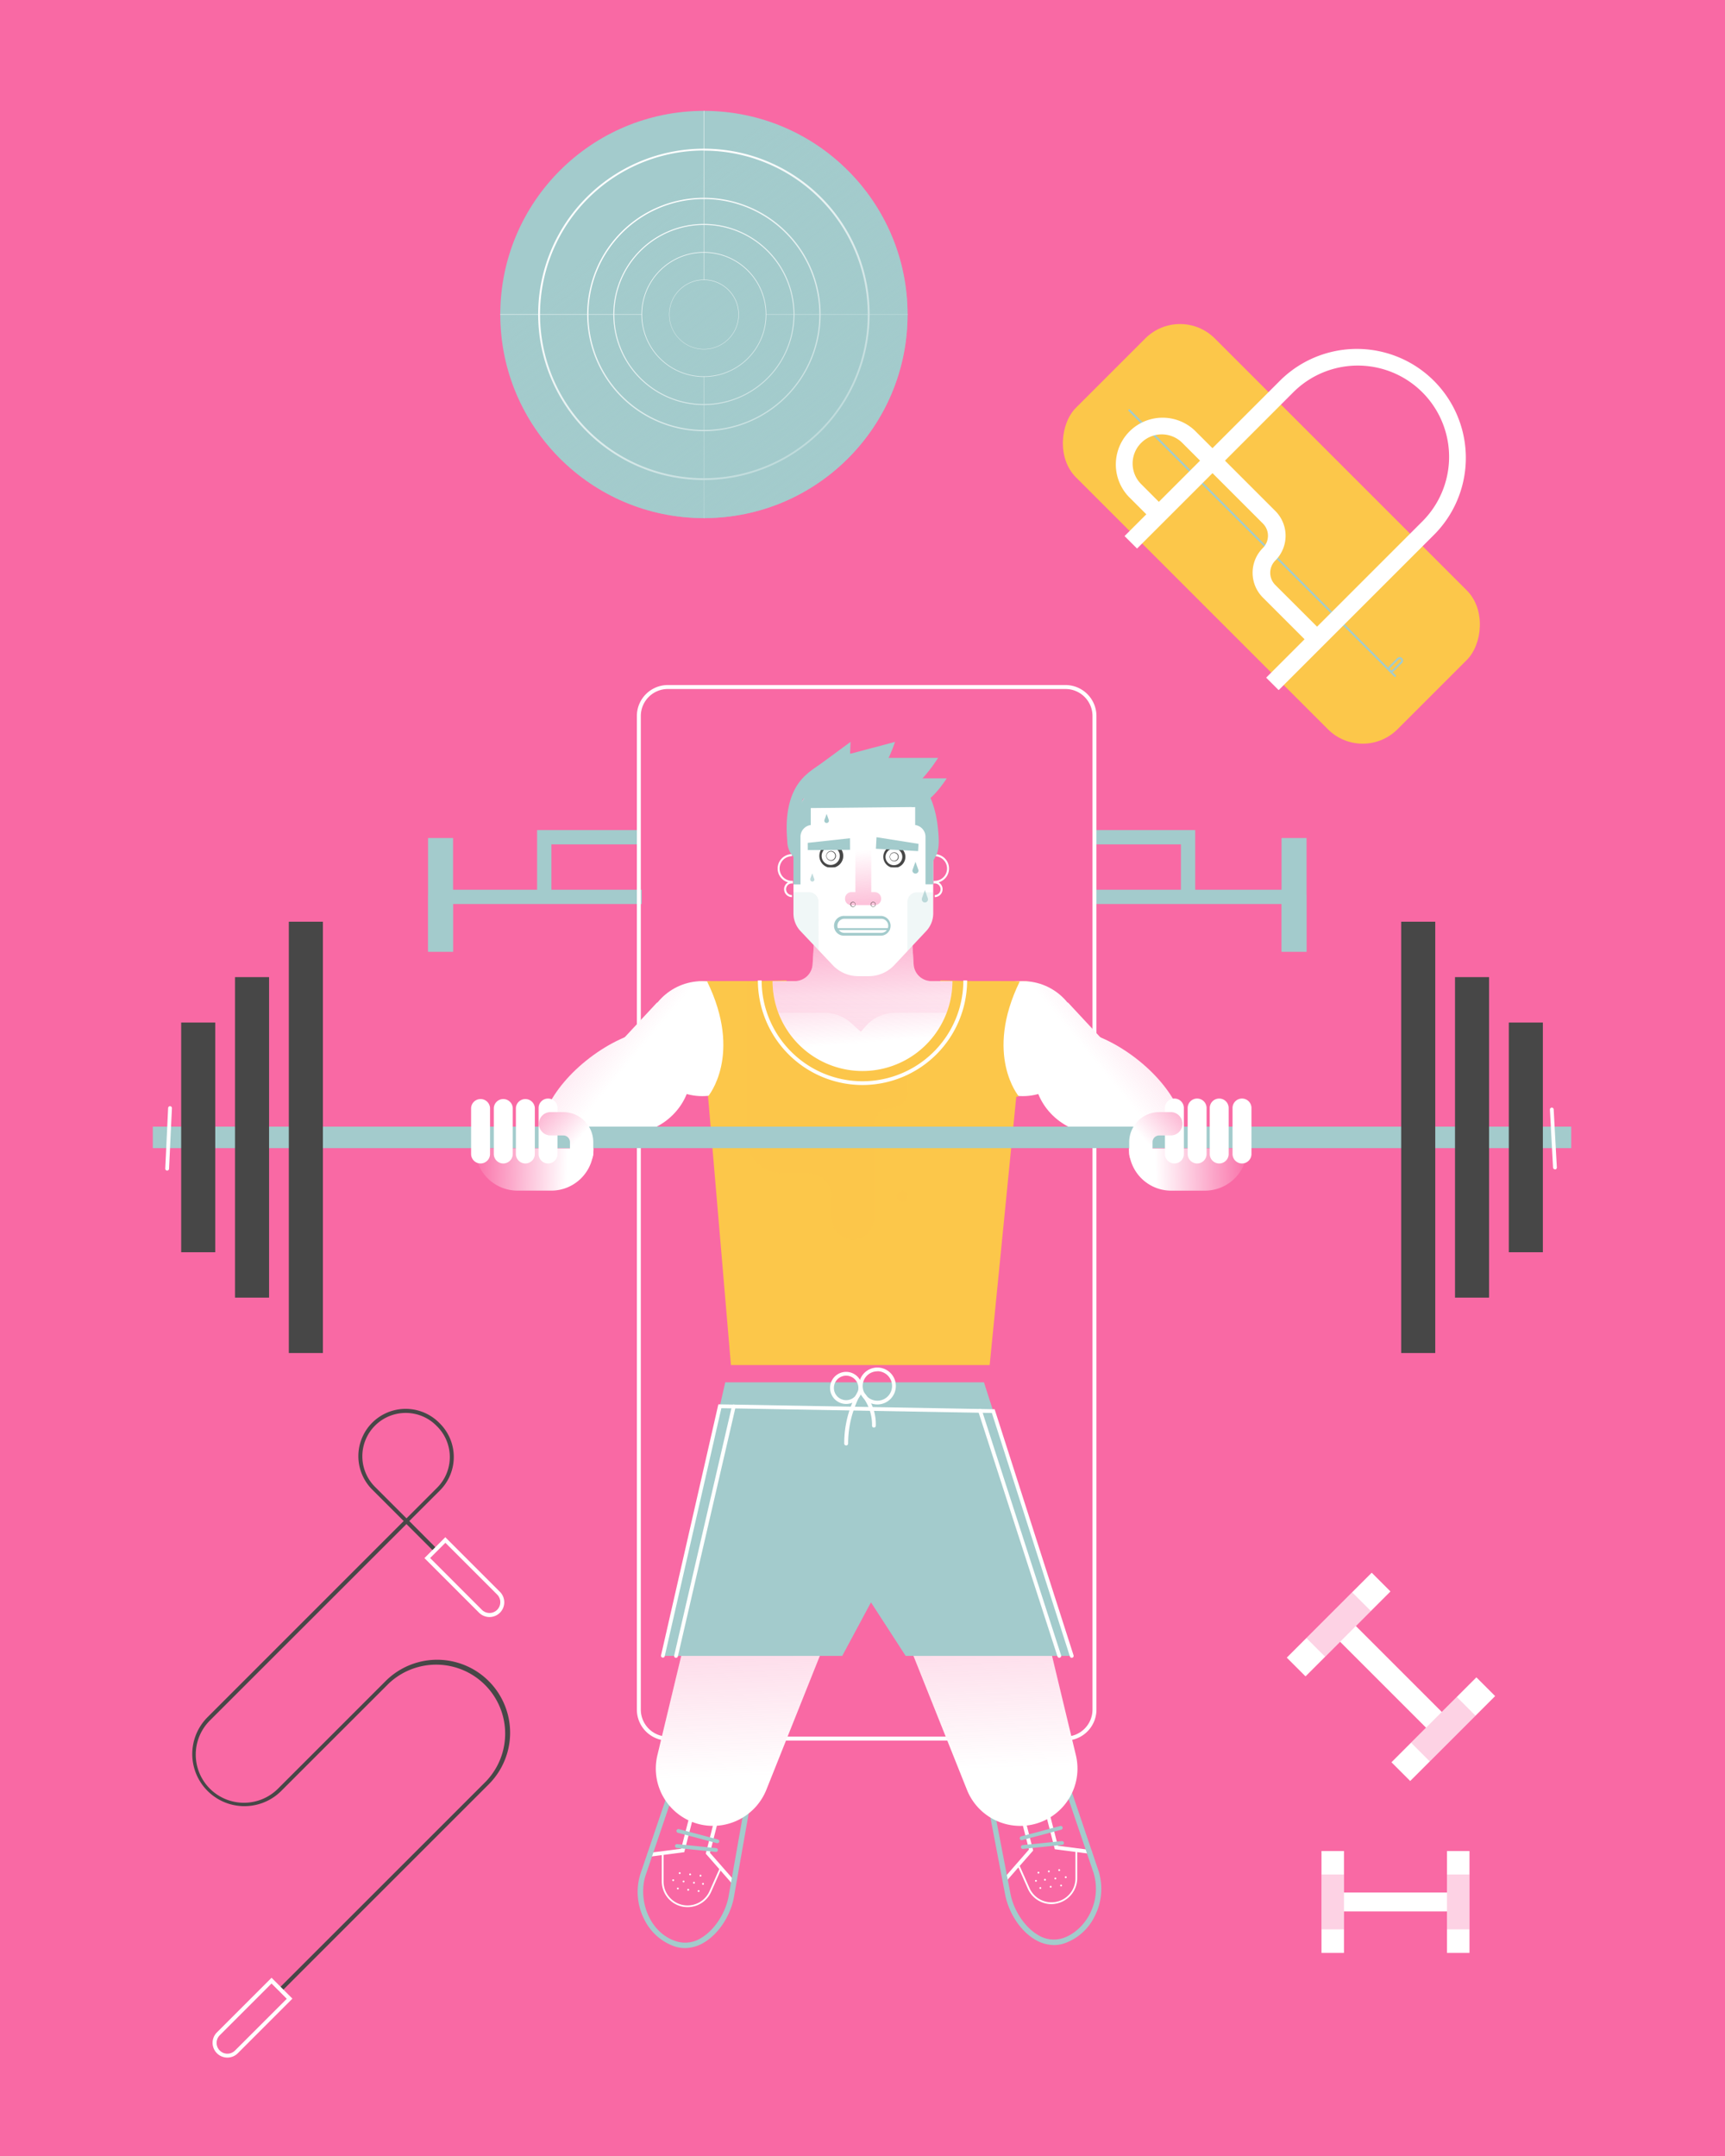 <svg xmlns="http://www.w3.org/2000/svg" xmlns:xlink="http://www.w3.org/1999/xlink" viewBox="0 0 600 750"><defs><style>.cls-1{isolation:isolate;}.cls-2,.cls-24{fill:#f969a4;}.cls-22,.cls-3,.cls-4{fill:#a3cbcc;}.cls-4{opacity:0.46;}.cls-11,.cls-23,.cls-4{mix-blend-mode:multiply;}.cls-5{fill:#fff;}.cls-11,.cls-6{fill:#fcc74a;}.cls-18,.cls-19,.cls-7,.cls-8{opacity:0.4;}.cls-7{fill:url(#linear-gradient);}.cls-8{fill:url(#linear-gradient-2);}.cls-10,.cls-9{opacity:0.52;}.cls-9{fill:url(#linear-gradient-3);}.cls-10{fill:url(#linear-gradient-4);}.cls-11{opacity:0.34;}.cls-12{fill:#474747;}.cls-13{fill:url(#linear-gradient-5);}.cls-14{fill:url(#linear-gradient-6);}.cls-15{fill:url(#linear-gradient-7);}.cls-16{fill:url(#linear-gradient-8);}.cls-17{opacity:0.57;fill:url(#linear-gradient-9);}.cls-18{fill:url(#linear-gradient-10);}.cls-19{fill:url(#linear-gradient-11);}.cls-20{fill:#1d1d1b;}.cls-21{opacity:0.41;}.cls-22{opacity:0.68;}.cls-23{fill:url(#linear-gradient-12);}.cls-24{opacity:0.3;}</style><linearGradient id="linear-gradient" x1="342.04" y1="539.51" x2="344.58" y2="615.14" gradientUnits="userSpaceOnUse"><stop offset="0" stop-color="#f969a4"/><stop offset="1" stop-color="#f969a4" stop-opacity="0"/></linearGradient><linearGradient id="linear-gradient-2" x1="257.59" y1="542.21" x2="260.13" y2="617.84" xlink:href="#linear-gradient"/><linearGradient id="linear-gradient-3" x1="173.61" y1="333.91" x2="218.05" y2="370.78" xlink:href="#linear-gradient"/><linearGradient id="linear-gradient-4" x1="1662.69" y1="333.91" x2="1707.12" y2="370.78" gradientTransform="matrix(-1, 0, 0, 1, 2089.08, 0)" xlink:href="#linear-gradient"/><linearGradient id="linear-gradient-5" x1="177.23" y1="375.45" x2="200.93" y2="396.65" xlink:href="#linear-gradient"/><linearGradient id="linear-gradient-6" x1="197.28" y1="406.98" x2="163.47" y2="405.78" gradientUnits="userSpaceOnUse"><stop offset="0" stop-color="#fff"/><stop offset="1" stop-color="#fff" stop-opacity="0"/></linearGradient><linearGradient id="linear-gradient-7" x1="1553.47" y1="375.45" x2="1577.17" y2="396.65" gradientTransform="matrix(-1, 0, 0, 1, 1975.37, 0)" xlink:href="#linear-gradient"/><linearGradient id="linear-gradient-8" x1="1573.52" y1="406.98" x2="1539.71" y2="405.78" gradientTransform="matrix(1, 0, 0, -1, -1148.89, 813.66)" xlink:href="#linear-gradient-6"/><linearGradient id="linear-gradient-9" x1="298.49" y1="322.25" x2="301.6" y2="362.66" xlink:href="#linear-gradient"/><linearGradient id="linear-gradient-10" x1="300" y1="375.26" x2="300" y2="346.32" xlink:href="#linear-gradient"/><linearGradient id="linear-gradient-11" x1="300.28" y1="313.92" x2="299.21" y2="295.85" xlink:href="#linear-gradient"/><linearGradient id="linear-gradient-12" x1="305.99" y1="189.17" x2="220.19" y2="77.26" gradientUnits="userSpaceOnUse"><stop offset="0" stop-color="#a3cbcc"/><stop offset="1" stop-color="#a3cbcc" stop-opacity="0"/></linearGradient></defs><title>Personal Fitness</title><g class="cls-1"><g id="Layer_2" data-name="Layer 2"><g id="Layer_1-2" data-name="Layer 1"><rect class="cls-2" width="600" height="750"/><rect class="cls-3" x="153.24" y="309.51" width="69.98" height="4.97"/><rect class="cls-3" x="148.89" y="291.52" width="8.7" height="39.56"/><rect class="cls-4" x="148.89" y="311.31" width="8.7" height="19.78"/><rect class="cls-3" x="380.12" y="309.51" width="69.98" height="4.97"/><rect class="cls-3" x="445.75" y="291.52" width="8.7" height="39.56"/><rect class="cls-4" x="445.75" y="311.31" width="8.7" height="19.78"/><polygon class="cls-3" points="415.73 310.37 410.75 310.37 410.75 293.73 380.69 293.73 380.69 288.76 415.73 288.76 415.73 310.37"/><polygon class="cls-3" points="191.8 310.37 186.82 310.37 186.82 288.76 221.87 288.76 221.87 293.73 191.8 293.73 191.8 310.37"/><path class="cls-5" d="M255.17,655.54a.66.66,0,0,1-.5-.23l-9.18-10.48,7.28-28.63a.67.67,0,0,1,1.3.33l-7.12,28,8.72,9.95a.67.67,0,0,1-.07.94A.65.65,0,0,1,255.17,655.54Z"/><path class="cls-5" d="M225.78,645.89a.66.66,0,0,1-.66-.58.67.67,0,0,1,.58-.75l11.22-1.44,7.56-29.49a.67.67,0,0,1,.81-.48.68.68,0,0,1,.48.82L238,644.32l-12.11,1.57Z"/><path class="cls-5" d="M239.13,663.43a9.34,9.34,0,0,1-1.89-.2,9,9,0,0,1-7.06-8.77v-9.24a.31.31,0,0,1,.62,0v9.24a8.35,8.35,0,0,0,16,3.38l3.63-8.2a.31.31,0,0,1,.57.25l-3.63,8.2A9,9,0,0,1,239.13,663.43Z"/><path class="cls-3" d="M249.11,644.23H249l-13.65-1.4a.67.67,0,0,1,.13-1.33l13.65,1.4a.67.67,0,0,1-.06,1.33Z"/><path class="cls-3" d="M249.51,641.17a.52.52,0,0,1-.17,0l-13.55-3.6a.67.67,0,0,1-.48-.81.68.68,0,0,1,.82-.48l13.55,3.6a.68.68,0,0,1,.48.82A.66.66,0,0,1,249.51,641.17Z"/><circle class="cls-5" cx="243" cy="657.83" r="0.32"/><circle class="cls-5" cx="239.38" cy="657.39" r="0.32"/><circle class="cls-5" cx="235.77" cy="656.95" r="0.32"/><circle class="cls-5" cx="243.65" cy="652.48" r="0.32"/><circle class="cls-5" cx="240.04" cy="652.04" r="0.32"/><circle class="cls-5" cx="236.42" cy="651.6" r="0.32"/><circle class="cls-5" cx="241.38" cy="654.94" r="0.32"/><circle class="cls-5" cx="244.52" cy="655.33" r="0.32"/><circle class="cls-5" cx="237.76" cy="654.5" r="0.32"/><circle class="cls-5" cx="234.15" cy="654.06" r="0.32"/><path class="cls-3" d="M238.24,677.67a11.51,11.51,0,0,1-3.43-.52h0a18.55,18.55,0,0,1-10.66-9.35,21,21,0,0,1-1.47-15.71L237,609.9l25.57,8.72-7.38,41.8c-1.33,6.4-5.39,12.41-10.35,15.34A12.88,12.88,0,0,1,238.24,677.67Zm-2.88-2.31a10.39,10.39,0,0,0,8.52-1.2c4.46-2.64,8.27-8.3,9.47-14.09l7.1-40.2-22.29-7.6-13.7,40.39c-2.51,8.35,1.35,19.75,10.9,22.7Z"/><path class="cls-5" d="M349.68,654.49a.68.68,0,0,1-.44-.16.67.67,0,0,1-.06-.94l8.72-10-7.12-27.95a.67.67,0,1,1,1.29-.33l7.29,28.63-9.18,10.49A.65.65,0,0,1,349.68,654.49Z"/><path class="cls-5" d="M379.07,644.85H379l-12.11-1.56-7.79-30.36a.67.67,0,1,1,1.29-.33l7.56,29.48,11.22,1.45a.67.67,0,0,1-.08,1.33Z"/><path class="cls-5" d="M365.72,662.38A9,9,0,0,1,357.5,657l-3.63-8.2a.31.31,0,0,1,.16-.41.32.32,0,0,1,.41.16l3.63,8.2a8.35,8.35,0,0,0,16-3.38v-9.23a.31.31,0,1,1,.62,0v9.23a9,9,0,0,1-7.07,8.77A8.58,8.58,0,0,1,365.72,662.38Z"/><path class="cls-3" d="M355.74,643.19a.67.67,0,0,1-.07-1.33l13.66-1.4a.67.67,0,0,1,.73.59.66.66,0,0,1-.6.73l-13.65,1.4Z"/><path class="cls-3" d="M355.34,640.13a.67.67,0,0,1-.17-1.31l13.55-3.6a.67.67,0,1,1,.34,1.29l-13.55,3.6Z"/><circle class="cls-5" cx="361.85" cy="656.78" r="0.32"/><circle class="cls-5" cx="365.46" cy="656.34" r="0.32"/><circle class="cls-5" cx="369.08" cy="655.9" r="0.32"/><circle class="cls-5" cx="361.2" cy="651.43" r="0.32"/><circle class="cls-5" cx="364.81" cy="650.99" r="0.32"/><circle class="cls-5" cx="368.42" cy="650.55" r="0.32"/><circle class="cls-5" cx="363.47" cy="653.9" r="0.32"/><circle class="cls-5" cx="360.33" cy="654.28" r="0.32"/><circle class="cls-5" cx="367.08" cy="653.46" r="0.32"/><circle class="cls-5" cx="370.7" cy="653.02" r="0.32"/><path class="cls-3" d="M366.61,676.62a13,13,0,0,1-6.59-1.9c-5-2.93-9-9-10.34-15.32l-8-41.83,26.21-8.71L382.16,651a20.94,20.94,0,0,1-1.47,15.74A18.48,18.48,0,0,1,370,676.1h0A11.56,11.56,0,0,1,366.61,676.62Zm3.16-1.41Zm-26-56.38L351.51,659c1.19,5.77,5,11.44,9.46,14.07a10.4,10.4,0,0,0,8.52,1.21h0c7.67-2.37,14-12.29,10.89-22.74l-13.69-40.36Z"/><path class="cls-5" d="M370.6,605.49H232.29a10.78,10.78,0,0,1-10.77-10.77V249.07a10.78,10.78,0,0,1,10.77-10.77H370.6a10.78,10.78,0,0,1,10.77,10.77V594.72A10.78,10.78,0,0,1,370.6,605.49ZM232.29,239.68a9.41,9.41,0,0,0-9.4,9.39V594.72a9.41,9.41,0,0,0,9.4,9.39H370.6a9.41,9.41,0,0,0,9.4-9.39V249.07a9.41,9.41,0,0,0-9.4-9.39Z"/><polygon class="cls-6" points="242.86 341.3 357.47 341.3 344.23 474.87 254.24 474.87 242.86 341.3"/><path class="cls-5" d="M361.63,558.19l12.59,52.38a19.94,19.94,0,0,1-15.52,24.22h0a19.94,19.94,0,0,1-22.37-12.17l-23.7-59.38Z"/><path class="cls-7" d="M361.63,558.19l12.59,52.38a19.94,19.94,0,0,1-15.52,24.22h0a19.94,19.94,0,0,1-22.37-12.17l-23.7-59.38Z"/><path class="cls-5" d="M241.25,558.19l-12.59,52.38a19.94,19.94,0,0,0,15.52,24.22h0a20,20,0,0,0,22.37-12.17l23.7-59.38Z"/><path class="cls-8" d="M241.25,558.19l-12.59,52.38a19.94,19.94,0,0,0,15.52,24.22h0a20,20,0,0,0,22.37-12.17l23.7-59.38Z"/><polygon class="cls-3" points="342.25 480.87 252.26 480.87 230.54 576.03 292.95 576.03 302.95 557.41 315.01 576.03 372.77 576.03 342.25 480.87"/><polygon class="cls-5" points="228.57 348.71 182.36 398.38 209.78 398.37 246.28 371.84 228.57 348.71"/><circle class="cls-5" cx="244.26" cy="361.31" r="20"/><path class="cls-5" d="M205.11,368c-13.74,10.5-20.45,24.79-15,31.93l49.75-38C234.41,354.75,218.85,357.48,205.11,368Z"/><path class="cls-5" d="M231.51,390c9-6.69,11.51-18.63,5.55-26.68l-32.68,24.22C210.34,395.58,222.49,396.68,231.51,390Z"/><path class="cls-9" d="M244.26,341.3a20,20,0,0,0-15.61,7.51l-.08-.1-11.28,12.13A55.49,55.49,0,0,0,205.11,368c-9.66,7.38-15.85,16.65-16.77,24l-6,6.42h6.82a8.56,8.56,0,0,0,.93,1.53l2-1.53h17.66l5.82-4.24A21.38,21.38,0,0,0,231.51,390a22,22,0,0,0,7.36-9.42,20,20,0,1,0,5.39-39.27Z"/><polygon class="cls-5" points="371.43 348.71 417.64 398.38 390.22 398.37 353.72 371.84 371.43 348.71"/><circle class="cls-5" cx="355.74" cy="361.31" r="20"/><path class="cls-5" d="M394.89,368c13.74,10.5,20.45,24.79,15,31.93l-49.75-38C365.59,354.75,381.15,357.48,394.89,368Z"/><path class="cls-5" d="M368.49,390c-9-6.69-11.51-18.63-5.55-26.68l32.68,24.22C389.66,395.58,377.51,396.68,368.49,390Z"/><path class="cls-10" d="M355.74,341.3a20,20,0,0,1,15.61,7.51l.08-.1,11.28,12.13A55.49,55.49,0,0,1,394.89,368c9.66,7.38,15.85,16.65,16.77,24l6,6.42h-6.82a8.56,8.56,0,0,1-.93,1.53l-2-1.53H390.22l-5.82-4.24A21.38,21.38,0,0,1,368.49,390a22,22,0,0,1-7.36-9.42,20,20,0,1,1-5.39-39.27Z"/><path class="cls-6" d="M246.28,381.4s12.19-14.39-.33-40c17,0,27.62-.35,27.62-.35v44.59Z"/><path class="cls-11" d="M259.76,341.29v54.76a12,12,0,0,0,12,12h9.27a8.33,8.33,0,0,1,8.33,8.33v7.48a7.3,7.3,0,0,0,7.3,7.3h0a7.3,7.3,0,0,0,7.31-7.3V391.36a5.89,5.89,0,0,1,5.89-5.89h0a5.89,5.89,0,0,0,5.89-5.89V341.3Z"/><circle class="cls-11" cx="331.85" cy="377.43" r="3.88"/><circle class="cls-11" cx="313.84" cy="416.13" r="1.94"/><path class="cls-6" d="M354.38,381.4s-12.19-14.39.32-40c-17,0-27.61-.35-27.61-.35v44.59Z"/><rect class="cls-3" x="53.15" y="391.92" width="493.37" height="7.48"/><rect class="cls-12" x="487.37" y="320.63" width="11.85" height="150.05"/><rect class="cls-12" x="506.09" y="339.91" width="11.85" height="111.49"/><rect class="cls-12" x="524.8" y="355.71" width="11.85" height="79.9"/><rect class="cls-12" x="100.46" y="320.63" width="11.85" height="150.05"/><rect class="cls-12" x="81.74" y="339.91" width="11.85" height="111.49"/><rect class="cls-12" x="63.02" y="355.71" width="11.85" height="79.9"/><path class="cls-5" d="M540.85,406.76a.66.66,0,0,1-.66-.62L539.1,386a.66.66,0,0,1,.62-.7.65.65,0,0,1,.69.63l1.1,20.18a.66.66,0,0,1-.62.7Z"/><path class="cls-5" d="M58.1,407.2h0a.66.66,0,0,1-.62-.69l1-21.07a.67.67,0,0,1,.69-.63.66.66,0,0,1,.63.69l-1,21.07A.66.66,0,0,1,58.1,407.2Z"/><path class="cls-5" d="M190.63,404.73a3.3,3.3,0,0,1-3.29-3.29v-16a3.29,3.29,0,0,1,6.58,0v16A3.29,3.29,0,0,1,190.63,404.73Z"/><path class="cls-5" d="M182.73,404.73a3.3,3.3,0,0,1-3.29-3.29v-16a3.3,3.3,0,0,1,6.59,0v16A3.3,3.3,0,0,1,182.73,404.73Z"/><path class="cls-5" d="M175.05,404.73a3.3,3.3,0,0,1-3.29-3.29v-16a3.3,3.3,0,0,1,6.59,0v16A3.3,3.3,0,0,1,175.05,404.73Z"/><path class="cls-5" d="M167.15,404.73a3.3,3.3,0,0,1-3.29-3.29v-16a3.3,3.3,0,0,1,6.59,0v16A3.3,3.3,0,0,1,167.15,404.73Z"/><path class="cls-5" d="M202.3,405.35a4.06,4.06,0,0,1-4.06-4.06v-4a2.31,2.31,0,0,0-2.31-2.31H191.7a4.06,4.06,0,1,1,0-8.11h4.23a10.43,10.43,0,0,1,10.42,10.42v4A4.05,4.05,0,0,1,202.3,405.35Z"/><path class="cls-13" d="M202.3,405.35a4.06,4.06,0,0,1-4.06-4.06v-4a2.31,2.31,0,0,0-2.31-2.31H191.7a4.06,4.06,0,1,1,0-8.11h4.23a10.43,10.43,0,0,1,10.42,10.42v4A4.05,4.05,0,0,1,202.3,405.35Z"/><path class="cls-14" d="M165.31,399.47h41.14a0,0,0,0,1,0,0v0a14.71,14.71,0,0,1-14.71,14.71H180a14.71,14.71,0,0,1-14.71-14.71v0A0,0,0,0,1,165.31,399.47Z"/><path class="cls-5" d="M408.49,404.73a3.29,3.29,0,0,1-3.29-3.29v-16a3.29,3.29,0,1,1,6.58,0v16A3.29,3.29,0,0,1,408.49,404.73Z"/><path class="cls-5" d="M416.39,404.73a3.29,3.29,0,0,1-3.29-3.29v-16a3.29,3.29,0,1,1,6.58,0v16A3.29,3.29,0,0,1,416.39,404.73Z"/><path class="cls-5" d="M424.07,404.73a3.29,3.29,0,0,1-3.29-3.29v-16a3.29,3.29,0,0,1,6.58,0v16A3.29,3.29,0,0,1,424.07,404.73Z"/><path class="cls-5" d="M432,404.73a3.29,3.29,0,0,1-3.29-3.29v-16a3.29,3.29,0,1,1,6.58,0v16A3.29,3.29,0,0,1,432,404.73Z"/><path class="cls-5" d="M396.83,405.35a4.06,4.06,0,0,1-4.06-4.06v-4a10.44,10.44,0,0,1,10.42-10.42h4.24a4.06,4.06,0,0,1,0,8.11h-4.24a2.32,2.32,0,0,0-2.31,2.31v4A4.05,4.05,0,0,1,396.83,405.35Z"/><path class="cls-15" d="M396.83,405.35a4.05,4.05,0,0,0,4.05-4.06v-4a2.32,2.32,0,0,1,2.31-2.31h4.24a4.06,4.06,0,0,0,0-8.11h-4.24a10.44,10.44,0,0,0-10.42,10.42v4A4.06,4.06,0,0,0,396.83,405.35Z"/><path class="cls-16" d="M407.38,399.47H419.1a14.71,14.71,0,0,1,14.71,14.71v0a0,0,0,0,1,0,0H392.67a0,0,0,0,1,0,0v0a14.71,14.71,0,0,1,14.71-14.71Z" transform="translate(826.48 813.66) rotate(180)"/><path class="cls-5" d="M372.77,576.69a.66.66,0,0,1-.63-.46L345,491.53l-94.09-1.67-19.71,86.32a.66.66,0,0,1-1.28-.3l19.94-87.36,96.1,1.71,27.45,85.6a.66.66,0,0,1-.42.83Z"/><path class="cls-5" d="M368.44,576.69a.66.66,0,0,1-.62-.46L340.27,491a.66.66,0,0,1,.42-.83.65.65,0,0,1,.83.42l27.55,85.23a.66.66,0,0,1-.42.83Z"/><path class="cls-5" d="M235.14,576.69l-.15,0a.64.64,0,0,1-.49-.79l20.08-86.75a.66.66,0,1,1,1.28.29l-20.08,86.76A.66.66,0,0,1,235.14,576.69Z"/><path class="cls-5" d="M305.18,488.56a6.42,6.42,0,1,1,6.42-6.42A6.43,6.43,0,0,1,305.18,488.56Zm0-11.52a5.11,5.11,0,1,0,5.1,5.1A5.11,5.11,0,0,0,305.18,477Z"/><path class="cls-5" d="M294.31,488.39a5.58,5.58,0,1,1,5.57-5.58A5.58,5.58,0,0,1,294.31,488.39Zm0-9.84a4.26,4.26,0,1,0,4.26,4.26A4.26,4.26,0,0,0,294.31,478.55Z"/><path class="cls-5" d="M294.31,502.83a.66.66,0,0,1-.66-.66,36.27,36.27,0,0,1,5-18.58l.41-.62.57.48a16.78,16.78,0,0,1,5,12.42.66.66,0,1,1-1.31,0,16.15,16.15,0,0,0-4-10.85A36.24,36.24,0,0,0,295,502.17.67.67,0,0,1,294.31,502.83Z"/><path class="cls-5" d="M317.78,335.48l-1.16-18.74H283.81l-1.16,18.74a6.21,6.21,0,0,1-6.2,5.82h-7.72a31.27,31.27,0,0,0,62.54,0H324A6.2,6.2,0,0,1,317.78,335.48Z"/><path class="cls-17" d="M317.78,335.48l-1.16-18.74H283.81l-1.16,18.74a6.21,6.21,0,0,1-6.2,5.82h-7.72a31.27,31.27,0,0,0,62.54,0H324A6.2,6.2,0,0,1,317.78,335.48Z"/><path class="cls-5" d="M300,377.44a36.43,36.43,0,0,1-36.39-36.39h1.31a35.08,35.08,0,0,0,70.16,0h1.31A36.43,36.43,0,0,1,300,377.44Z"/><path class="cls-18" d="M270.74,352.34h16.14a13.6,13.6,0,0,1,9.07,3.47l3.47,3.1,1.7-1.93a13.59,13.59,0,0,1,10.23-4.64h17.91a31.08,31.08,0,0,0,2-11H268.73A31.08,31.08,0,0,0,270.74,352.34Z"/><path class="cls-12" d="M97.58,692.82a.71.71,0,0,1-.49-.2.69.69,0,0,1,0-1L169,619.72a24,24,0,0,0-33.94-33.93L97.83,623a18.13,18.13,0,0,1-25.64-25.65l68.22-68.23-10.94-10.94a16.45,16.45,0,0,1,23.26-23.27l.29.29a16.46,16.46,0,0,1,0,23.27l-10.66,10.65L151.2,538a.69.69,0,0,1-1,1l-8.83-8.83L73.16,598.35a16.76,16.76,0,1,0,23.7,23.7l37.24-37.24A25.38,25.38,0,0,1,170,620.7L98.07,692.62A.71.71,0,0,1,97.58,692.82ZM141.1,491.51a15.07,15.07,0,0,0-10.66,25.72l10.95,10.95,10.66-10.66a15.09,15.09,0,0,0,0-21.31l-.29-.29A15,15,0,0,0,141.1,491.51Z"/><path class="cls-5" d="M170.26,562.51a5.13,5.13,0,0,1-3.63-1.5l-19-19,7.26-7.26,19,19a5.13,5.13,0,0,1-3.63,8.76ZM167.61,560a3.75,3.75,0,0,0,5.31-5.31l-18-18-5.31,5.3Z"/><path class="cls-5" d="M79.08,715.76A5.13,5.13,0,0,1,75.45,707l19-19,7.26,7.26-19,19A5.13,5.13,0,0,1,79.08,715.76ZM94.44,690l-18,18a3.75,3.75,0,0,0,5.31,5.31l18-18Z"/><path class="cls-5" d="M325.13,312.08v-.72a2,2,0,0,0,0-4.05h-.37v-.9h.37a4.28,4.28,0,0,0,0-8.56v-.72a5,5,0,0,1,1.33,9.81,2.75,2.75,0,0,1-1.33,5.14Z"/><path class="cls-5" d="M275.45,312.08a2.75,2.75,0,0,1-1.33-5.14,5,5,0,0,1,1.33-9.81v.72a4.28,4.28,0,0,0,0,8.56h.36v.9h-.36a2,2,0,0,0,0,4.05Z"/><path class="cls-5" d="M278.42,323.87a9,9,0,0,1-2.43-6.15v-27a24.46,24.46,0,0,1,24.3-24.61h0a24.46,24.46,0,0,1,24.3,24.61v27a9,9,0,0,1-2.41,6.13l-11.1,11.86a12.18,12.18,0,0,1-8.89,3.87H298.5a12.16,12.16,0,0,1-8.85-3.83Z"/><path class="cls-12" d="M311,295.14a2.92,2.92,0,1,1-3,2.91,3,3,0,0,1,3-2.91m0-.92a3.84,3.84,0,1,0,3.92,3.83,3.88,3.88,0,0,0-3.92-3.83Z"/><path class="cls-12" d="M311,296.69a1.37,1.37,0,1,1-1.41,1.36,1.39,1.39,0,0,1,1.41-1.36m0-.19a1.56,1.56,0,1,0,1.59,1.55A1.57,1.57,0,0,0,311,296.5Z"/><path class="cls-12" d="M289.05,294.57a3.16,3.16,0,1,1-3.27,3.16,3.22,3.22,0,0,1,3.27-3.16m0-1a4.16,4.16,0,1,0,4.26,4.16,4.2,4.2,0,0,0-4.26-4.16Z"/><path class="cls-12" d="M289.05,296.24a1.49,1.49,0,1,1-1.53,1.49,1.51,1.51,0,0,1,1.53-1.49m0-.2a1.69,1.69,0,1,0,1.72,1.69,1.71,1.71,0,0,0-1.72-1.69Z"/><path class="cls-3" d="M300.29,266.16A24.46,24.46,0,0,0,276,290.77v16.88h2.43V291.29A4.13,4.13,0,0,1,282,287v-5.9l36.32-.36V287a4.14,4.14,0,0,1,3.59,4.26v16.36h2.68V290.77A24.46,24.46,0,0,0,300.29,266.16Z"/><path class="cls-19" d="M304.24,310.34h-1.19V295.6h-5.53v14.74h-1.36a2.23,2.23,0,0,0-2.23,2.23v.12a2.16,2.16,0,0,0,2.14,2.17h8.26a2.16,2.16,0,0,0,2.14-2.17v-.12A2.23,2.23,0,0,0,304.24,310.34Z"/><path class="cls-20" d="M303.7,313.87a.76.76,0,1,1-.74.75.75.75,0,0,1,.74-.75m0-.11a.85.85,0,0,0-.85.86.86.86,0,1,0,.85-.86Z"/><path class="cls-20" d="M296.7,313.87a.76.76,0,1,1-.74.75.75.75,0,0,1,.74-.75m0-.11a.87.87,0,1,0,.85.86.86.86,0,0,0-.85-.86Z"/><g class="cls-21"><g class="cls-21"><path class="cls-3" d="M315.64,313.66l0,17.15,6.51-6.95h0a9,9,0,0,0,2.29-6l0-7.45-5.52,0A3.3,3.3,0,0,0,315.64,313.66Z"/></g><g class="cls-21"><path class="cls-3" d="M281.44,310.37h-5.5l0,7.37a9,9,0,0,0,2.44,6.12l6.35,6.73-.05-16.9A3.29,3.29,0,0,0,281.44,310.37Z"/></g></g><polygon class="cls-3" points="295.66 295.62 280.96 295.72 280.95 293.2 295.64 291.6 295.66 295.62"/><polygon class="cls-3" points="319.34 296.07 304.66 295.26 304.88 291.24 319.48 293.55 319.34 296.07"/><path class="cls-3" d="M306.51,325.49H293.72a3.44,3.44,0,1,1,0-6.87h12.79a3.44,3.44,0,0,1,0,6.87Zm-12.79-5.88a2.45,2.45,0,1,0,0,4.9h12.79a2.45,2.45,0,1,0,0-4.9Z"/><rect class="cls-3" x="290.77" y="322.88" width="18.68" height="0.65"/><path class="cls-3" d="M326.29,288.66c-2.5-27.44-26.18-26.34-26.18-26.34s-8.61-2-19.16,6.71c-8.34,6.85-7.47,18.92-7.12,23.55a8.38,8.38,0,0,0,1,3.92l2.12,2.91-.95-8.64L279.23,278l8.09-4.57H315s3.4,3.91,5.68,7l3.23,20.29,1.65-3.05C326.87,295.23,326.54,291.47,326.29,288.66Z"/><path class="cls-3" d="M317.18,280.77c6,0,12.1-10,12.1-10H312Z"/><path class="cls-3" d="M309.06,277.88c8.57,0,17.23-14.24,17.23-14.24H301.7Z"/><path class="cls-3" d="M300,273.58c7.14-1.82,11.3-15.5,11.3-15.5l-17.79,4.73Z"/><rect class="cls-5" x="304.88" y="301.75" width="12.76" height="4.47"/><rect class="cls-5" x="283.08" y="301.75" width="12.76" height="4.47"/><polygon class="cls-3" points="280.95 269.03 295.84 258.08 295.5 266.64 280.95 269.03"/><path class="cls-3" d="M319.42,302.57h0l-1-2.78-1,2.78h0a1.35,1.35,0,0,0-.06.35,1.07,1.07,0,0,0,2.13,0A1,1,0,0,0,319.42,302.57Z"/><path class="cls-22" d="M322.7,312.41h0l-1-2.79-1,2.79h0a1,1,0,0,0-.06.35,1.07,1.07,0,1,0,2.13,0A1,1,0,0,0,322.7,312.41Z"/><path class="cls-22" d="M283.2,305.7h0l-.68-1.9-.68,1.9h0a.61.61,0,0,0,0,.24.72.72,0,1,0,1.44,0A.61.61,0,0,0,283.2,305.7Z"/><path class="cls-3" d="M288.27,285.22h0l-.75-2.1-.75,2.1h0a.76.76,0,0,0-.05.27.8.8,0,0,0,1.6,0A.77.77,0,0,0,288.27,285.22Z"/><circle class="cls-3" cx="244.84" cy="109.4" r="70.83"/><path class="cls-5" d="M244.84,167a57.64,57.64,0,1,1,57.63-57.64A57.7,57.7,0,0,1,244.84,167Zm0-114.65a57,57,0,1,0,57,57A57.08,57.08,0,0,0,244.84,52.39Z"/><path class="cls-5" d="M244.84,150a40.6,40.6,0,1,1,40.59-40.6A40.64,40.64,0,0,1,244.84,150Zm0-80.76A40.16,40.16,0,1,0,285,109.4,40.2,40.2,0,0,0,244.84,69.24Z"/><path class="cls-5" d="M244.84,140.9a31.5,31.5,0,1,1,31.49-31.5A31.53,31.53,0,0,1,244.84,140.9Zm0-62.65A31.16,31.16,0,1,0,276,109.4,31.19,31.19,0,0,0,244.84,78.25Z"/><path class="cls-5" d="M244.84,131.13a21.73,21.73,0,1,1,21.73-21.73A21.75,21.75,0,0,1,244.84,131.13Zm0-43.23a21.5,21.5,0,1,0,21.49,21.5A21.52,21.52,0,0,0,244.84,87.9Z"/><path class="cls-5" d="M244.84,121.53A12.13,12.13,0,1,1,257,109.4,12.14,12.14,0,0,1,244.84,121.53Zm0-24.12a12,12,0,1,0,12,12A12,12,0,0,0,244.84,97.41Z"/><path class="cls-5" d="M244.84,180.3a.07.07,0,0,1-.07-.07V131a.07.07,0,0,1,.07-.07.07.07,0,0,1,.06.07v49.21A.07.07,0,0,1,244.84,180.3Z"/><path class="cls-5" d="M315.66,109.47H266.45a.07.07,0,0,1-.07-.07.07.07,0,0,1,.07-.06h49.21a.07.07,0,0,1,.07.06A.07.07,0,0,1,315.66,109.47Z"/><path class="cls-5" d="M223.22,109.47H174a.07.07,0,0,1-.07-.07.07.07,0,0,1,.07-.06h49.19a.07.07,0,0,1,.07.06A.07.07,0,0,1,223.22,109.47Z"/><path class="cls-5" d="M244.84,97.41a.07.07,0,0,1-.07-.07V38.58a.07.07,0,0,1,.07-.06.06.06,0,0,1,.06.06V97.34A.07.07,0,0,1,244.84,97.41Z"/><circle class="cls-23" cx="244.84" cy="109.4" r="70.83"/><rect class="cls-5" x="458.08" y="579.46" width="51.47" height="7.74" transform="translate(554.18 -171.26) rotate(45)"/><rect class="cls-5" x="497.4" y="580.63" width="9.22" height="41.78" transform="translate(572.38 -178.79) rotate(45)"/><rect class="cls-24" x="497.4" y="590.27" width="9.22" height="22.51" transform="translate(572.38 -178.79) rotate(45)"/><rect class="cls-5" x="461" y="544.24" width="9.22" height="41.78" transform="translate(535.98 -163.72) rotate(45)"/><rect class="cls-24" x="461" y="553.87" width="9.22" height="22.51" transform="translate(535.98 -163.72) rotate(45)"/><rect class="cls-5" x="463.57" y="658.34" width="43.65" height="6.56" transform="translate(970.78 1323.25) rotate(180)"/><rect class="cls-5" x="459.66" y="643.91" width="7.82" height="35.43" transform="translate(927.13 1323.25) rotate(180)"/><rect class="cls-24" x="459.66" y="652.08" width="7.82" height="19.09" transform="translate(927.13 1323.25) rotate(180)"/><rect class="cls-5" x="503.31" y="643.91" width="7.82" height="35.43" transform="translate(1014.43 1323.25) rotate(180)"/><rect class="cls-24" x="503.31" y="652.08" width="7.82" height="19.09" transform="translate(1014.43 1323.25) rotate(180)"/><rect class="cls-6" x="363.14" y="151.55" width="158.17" height="68.32" rx="17.12" ry="17.12" transform="translate(623.6 629.73) rotate(-135)"/><path class="cls-3" d="M485.24,235.51a.31.31,0,0,1-.24-.1l-92.48-92.47a.35.35,0,0,1,.49-.49l92.47,92.48a.34.34,0,0,1,0,.48A.33.33,0,0,1,485.24,235.51Z"/><path class="cls-5" d="M444.75,240.07l-4.35-4.34,13.36-13.36-14.51-14.51a12.2,12.2,0,0,1,0-17.23,6,6,0,0,0,0-8.53l-17.51-17.51L395.5,190.82l-4.35-4.34,7.57-7.57-6.16-6.16a16.27,16.27,0,0,1,23-23l6.17,6.16,23.74-23.74a37.9,37.9,0,0,1,53.6,53.59Zm-18.67-79.83,17.52,17.52a12.19,12.19,0,0,1,0,17.22,6,6,0,0,0,0,8.53L458.11,218l36.62-36.62a31.75,31.75,0,1,0-44.9-44.91Zm-22-9.13a10.13,10.13,0,0,0-7.16,17.29l6.16,6.17,14.33-14.33-6.16-6.16A10.1,10.1,0,0,0,404.06,151.11Z"/><path class="cls-3" d="M483.94,233.86a1.2,1.2,0,0,1-1.19-1.19,1.19,1.19,0,0,1,.35-.85l2.9-2.89a1.19,1.19,0,0,1,1.69,0h0a1.21,1.21,0,0,1,0,1.69l-2.9,2.89A1.19,1.19,0,0,1,483.94,233.86Zm2.9-4.6a.51.51,0,0,0-.36.15l-2.9,2.9a.48.48,0,0,0-.15.36.51.51,0,0,0,.15.36.54.54,0,0,0,.73,0l2.89-2.9a.51.51,0,0,0-.36-.87Z"/></g></g></g></svg>